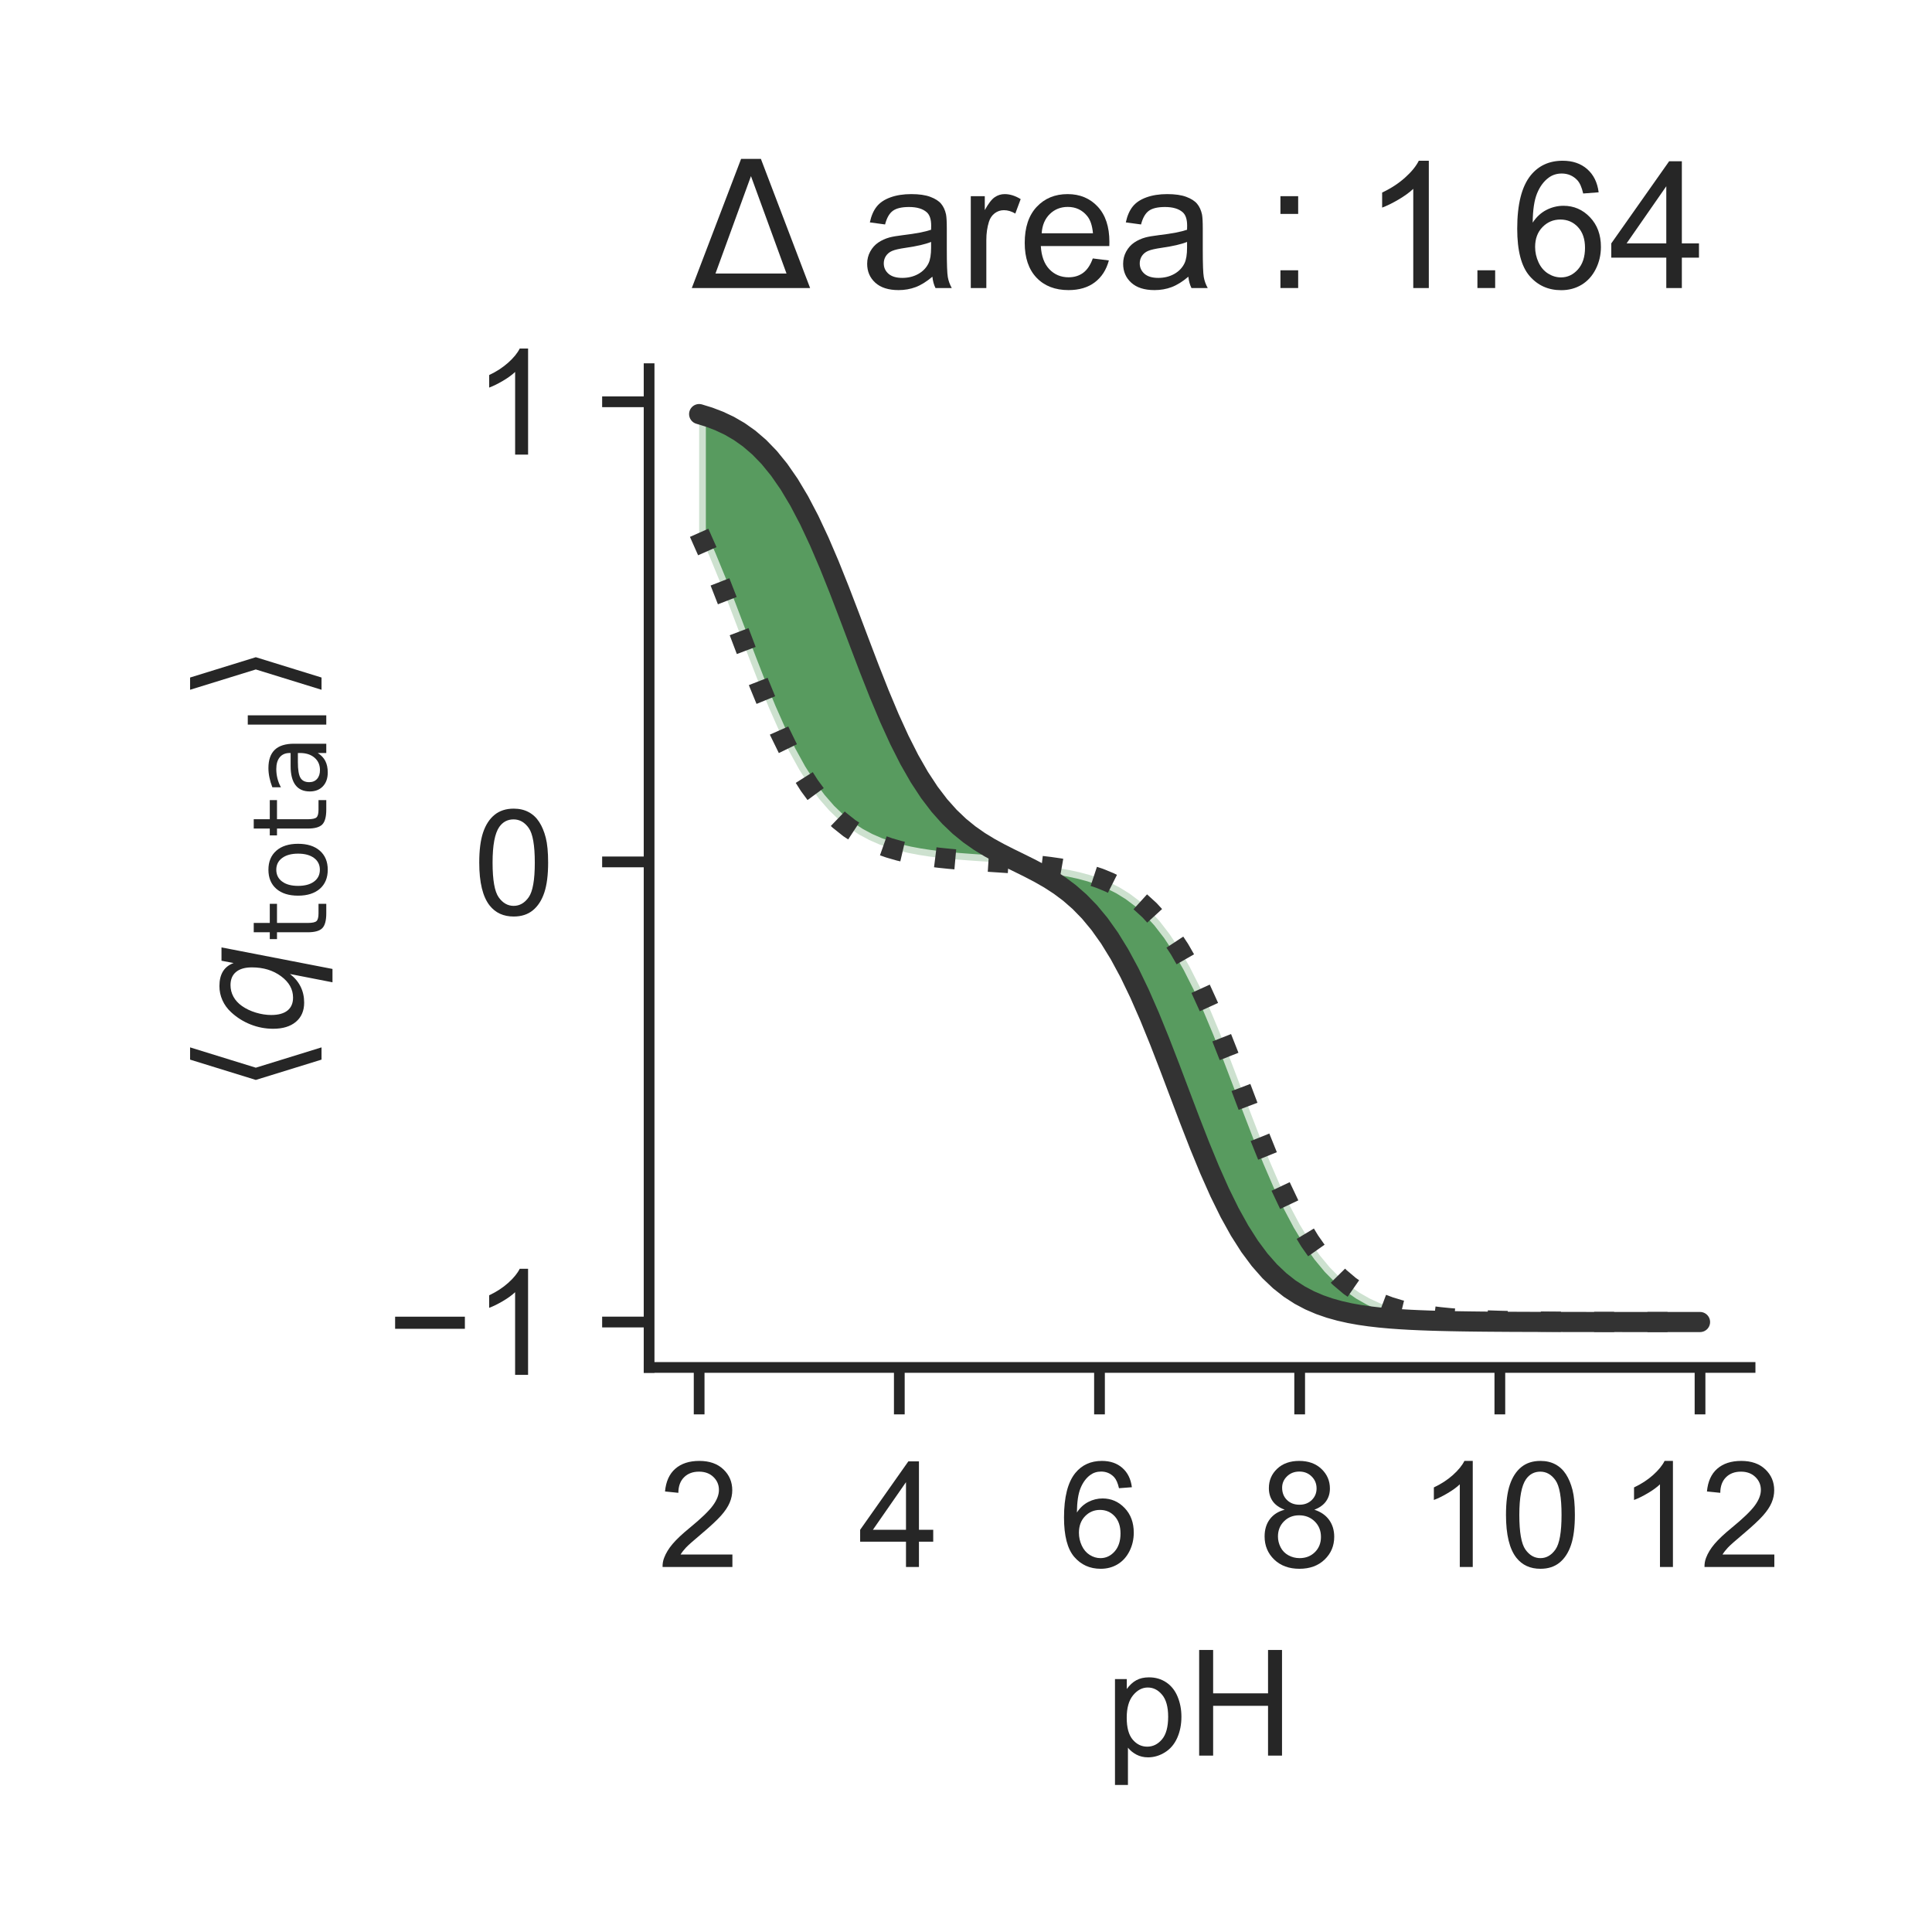 <?xml version="1.0" encoding="utf-8" standalone="no"?>
<!DOCTYPE svg PUBLIC "-//W3C//DTD SVG 1.1//EN"
  "http://www.w3.org/Graphics/SVG/1.1/DTD/svg11.dtd">
<!-- Created with matplotlib (http://matplotlib.org/) -->
<svg height="144pt" version="1.1" viewBox="0 0 144 144" width="144pt" xmlns="http://www.w3.org/2000/svg" xmlns:xlink="http://www.w3.org/1999/xlink">
 <defs>
  <style type="text/css">
*{stroke-linecap:butt;stroke-linejoin:round;}
  </style>
 </defs>
 <g id="figure_1">
  <g id="patch_1">
   <path d="M 0 144 
L 144 144 
L 144 0 
L 0 0 
z
" style="fill:#ffffff;"/>
  </g>
  <g id="axes_1">
   <g id="patch_2">
    <path d="M 48.38 101.92 
L 130.44 101.92 
L 130.44 27.48 
L 48.38 27.48 
z
" style="fill:#ffffff;"/>
   </g>
   <g id="matplotlib.axis_1">
    <g id="xtick_1">
     <g id="line2d_1">
      <defs>
       <path d="M 0 0 
L 0 3.5 
" id="m0448a3b45c" style="stroke:#262626;stroke-width:0.8;"/>
      </defs>
      <g>
       <use style="fill:#262626;stroke:#262626;stroke-width:0.8;" x="52.11" xlink:href="#m0448a3b45c" y="101.92"/>
      </g>
     </g>
     <g id="text_1">
      <!-- 2 -->
      <defs>
       <path d="M 50.344 8.453 
L 50.344 0 
L 3.031 0 
Q 2.938 3.172 4.047 6.109 
Q 5.859 10.938 9.828 15.625 
Q 13.812 20.312 21.344 26.469 
Q 33.016 36.031 37.109 41.625 
Q 41.219 47.219 41.219 52.203 
Q 41.219 57.422 37.469 61 
Q 33.734 64.594 27.734 64.594 
Q 21.391 64.594 17.578 60.781 
Q 13.766 56.984 13.719 50.25 
L 4.688 51.172 
Q 5.609 61.281 11.656 66.578 
Q 17.719 71.875 27.938 71.875 
Q 38.234 71.875 44.234 66.156 
Q 50.25 60.453 50.25 52 
Q 50.25 47.703 48.484 43.547 
Q 46.734 39.406 42.656 34.812 
Q 38.578 30.219 29.109 22.219 
Q 21.188 15.578 18.938 13.203 
Q 16.703 10.844 15.234 8.453 
z
" id="ArialMT-32"/>
      </defs>
      <g style="fill:#262626;" transform="translate(49.051 116.794)scale(0.11 -0.11)">
       <use xlink:href="#ArialMT-32"/>
      </g>
     </g>
    </g>
    <g id="xtick_2">
     <g id="line2d_2">
      <g>
       <use style="fill:#262626;stroke:#262626;stroke-width:0.8;" x="67.03" xlink:href="#m0448a3b45c" y="101.92"/>
      </g>
     </g>
     <g id="text_2">
      <!-- 4 -->
      <defs>
       <path d="M 32.328 0 
L 32.328 17.141 
L 1.266 17.141 
L 1.266 25.203 
L 33.938 71.578 
L 41.109 71.578 
L 41.109 25.203 
L 50.781 25.203 
L 50.781 17.141 
L 41.109 17.141 
L 41.109 0 
z
M 32.328 25.203 
L 32.328 57.469 
L 9.906 25.203 
z
" id="ArialMT-34"/>
      </defs>
      <g style="fill:#262626;" transform="translate(63.971 116.794)scale(0.11 -0.11)">
       <use xlink:href="#ArialMT-34"/>
      </g>
     </g>
    </g>
    <g id="xtick_3">
     <g id="line2d_3">
      <g>
       <use style="fill:#262626;stroke:#262626;stroke-width:0.8;" x="81.95" xlink:href="#m0448a3b45c" y="101.92"/>
      </g>
     </g>
     <g id="text_3">
      <!-- 6 -->
      <defs>
       <path d="M 49.75 54.047 
L 41.016 53.375 
Q 39.844 58.547 37.703 60.891 
Q 34.125 64.656 28.906 64.656 
Q 24.703 64.656 21.531 62.312 
Q 17.391 59.281 14.984 53.469 
Q 12.594 47.656 12.5 36.922 
Q 15.672 41.75 20.266 44.094 
Q 24.859 46.438 29.891 46.438 
Q 38.672 46.438 44.844 39.969 
Q 51.031 33.5 51.031 23.25 
Q 51.031 16.5 48.125 10.719 
Q 45.219 4.938 40.141 1.859 
Q 35.062 -1.219 28.609 -1.219 
Q 17.625 -1.219 10.688 6.859 
Q 3.766 14.938 3.766 33.5 
Q 3.766 54.25 11.422 63.672 
Q 18.109 71.875 29.438 71.875 
Q 37.891 71.875 43.281 67.141 
Q 48.688 62.406 49.75 54.047 
z
M 13.875 23.188 
Q 13.875 18.656 15.797 14.5 
Q 17.719 10.359 21.188 8.172 
Q 24.656 6 28.469 6 
Q 34.031 6 38.031 10.484 
Q 42.047 14.984 42.047 22.703 
Q 42.047 30.125 38.078 34.391 
Q 34.125 38.672 28.125 38.672 
Q 22.172 38.672 18.016 34.391 
Q 13.875 30.125 13.875 23.188 
z
" id="ArialMT-36"/>
      </defs>
      <g style="fill:#262626;" transform="translate(78.891 116.794)scale(0.11 -0.11)">
       <use xlink:href="#ArialMT-36"/>
      </g>
     </g>
    </g>
    <g id="xtick_4">
     <g id="line2d_4">
      <g>
       <use style="fill:#262626;stroke:#262626;stroke-width:0.8;" x="96.87" xlink:href="#m0448a3b45c" y="101.92"/>
      </g>
     </g>
     <g id="text_4">
      <!-- 8 -->
      <defs>
       <path d="M 17.672 38.812 
Q 12.203 40.828 9.562 44.531 
Q 6.938 48.25 6.938 53.422 
Q 6.938 61.234 12.547 66.547 
Q 18.172 71.875 27.484 71.875 
Q 36.859 71.875 42.578 66.422 
Q 48.297 60.984 48.297 53.172 
Q 48.297 48.188 45.672 44.5 
Q 43.062 40.828 37.75 38.812 
Q 44.344 36.672 47.781 31.875 
Q 51.219 27.094 51.219 20.453 
Q 51.219 11.281 44.719 5.031 
Q 38.234 -1.219 27.641 -1.219 
Q 17.047 -1.219 10.547 5.047 
Q 4.047 11.328 4.047 20.703 
Q 4.047 27.688 7.594 32.391 
Q 11.141 37.109 17.672 38.812 
z
M 15.922 53.719 
Q 15.922 48.641 19.188 45.406 
Q 22.469 42.188 27.688 42.188 
Q 32.766 42.188 36.016 45.375 
Q 39.266 48.578 39.266 53.219 
Q 39.266 58.062 35.906 61.359 
Q 32.562 64.656 27.594 64.656 
Q 22.562 64.656 19.234 61.422 
Q 15.922 58.203 15.922 53.719 
z
M 13.094 20.656 
Q 13.094 16.891 14.875 13.375 
Q 16.656 9.859 20.172 7.922 
Q 23.688 6 27.734 6 
Q 34.031 6 38.125 10.047 
Q 42.234 14.109 42.234 20.359 
Q 42.234 26.703 38.016 30.859 
Q 33.797 35.016 27.438 35.016 
Q 21.234 35.016 17.156 30.906 
Q 13.094 26.812 13.094 20.656 
z
" id="ArialMT-38"/>
      </defs>
      <g style="fill:#262626;" transform="translate(93.811 116.794)scale(0.11 -0.11)">
       <use xlink:href="#ArialMT-38"/>
      </g>
     </g>
    </g>
    <g id="xtick_5">
     <g id="line2d_5">
      <g>
       <use style="fill:#262626;stroke:#262626;stroke-width:0.8;" x="111.79" xlink:href="#m0448a3b45c" y="101.92"/>
      </g>
     </g>
     <g id="text_5">
      <!-- 10 -->
      <defs>
       <path d="M 37.25 0 
L 28.469 0 
L 28.469 56 
Q 25.297 52.984 20.141 49.953 
Q 14.984 46.922 10.891 45.406 
L 10.891 53.906 
Q 18.266 57.375 23.781 62.297 
Q 29.297 67.234 31.594 71.875 
L 37.25 71.875 
z
" id="ArialMT-31"/>
       <path d="M 4.156 35.297 
Q 4.156 48 6.766 55.734 
Q 9.375 63.484 14.516 67.672 
Q 19.672 71.875 27.484 71.875 
Q 33.25 71.875 37.594 69.547 
Q 41.938 67.234 44.766 62.859 
Q 47.609 58.5 49.219 52.219 
Q 50.828 45.953 50.828 35.297 
Q 50.828 22.703 48.234 14.969 
Q 45.656 7.234 40.5 3 
Q 35.359 -1.219 27.484 -1.219 
Q 17.141 -1.219 11.234 6.203 
Q 4.156 15.141 4.156 35.297 
z
M 13.188 35.297 
Q 13.188 17.672 17.312 11.828 
Q 21.438 6 27.484 6 
Q 33.547 6 37.672 11.859 
Q 41.797 17.719 41.797 35.297 
Q 41.797 52.984 37.672 58.781 
Q 33.547 64.594 27.391 64.594 
Q 21.344 64.594 17.719 59.469 
Q 13.188 52.938 13.188 35.297 
z
" id="ArialMT-30"/>
      </defs>
      <g style="fill:#262626;" transform="translate(105.673 116.794)scale(0.11 -0.11)">
       <use xlink:href="#ArialMT-31"/>
       <use x="55.615" xlink:href="#ArialMT-30"/>
      </g>
     </g>
    </g>
    <g id="xtick_6">
     <g id="line2d_6">
      <g>
       <use style="fill:#262626;stroke:#262626;stroke-width:0.8;" x="126.71" xlink:href="#m0448a3b45c" y="101.92"/>
      </g>
     </g>
     <g id="text_6">
      <!-- 12 -->
      <g style="fill:#262626;" transform="translate(120.593 116.794)scale(0.11 -0.11)">
       <use xlink:href="#ArialMT-31"/>
       <use x="55.615" xlink:href="#ArialMT-32"/>
      </g>
     </g>
    </g>
    <g id="text_7">
     <!-- pH -->
     <defs>
      <path d="M 6.594 -19.875 
L 6.594 51.859 
L 14.594 51.859 
L 14.594 45.125 
Q 17.438 49.078 21 51.047 
Q 24.562 53.031 29.641 53.031 
Q 36.281 53.031 41.359 49.609 
Q 46.438 46.188 49.016 39.953 
Q 51.609 33.734 51.609 26.312 
Q 51.609 18.359 48.75 11.984 
Q 45.906 5.609 40.453 2.219 
Q 35.016 -1.172 29 -1.172 
Q 24.609 -1.172 21.109 0.688 
Q 17.625 2.547 15.375 5.375 
L 15.375 -19.875 
z
M 14.547 25.641 
Q 14.547 15.625 18.594 10.844 
Q 22.656 6.062 28.422 6.062 
Q 34.281 6.062 38.453 11.016 
Q 42.625 15.969 42.625 26.375 
Q 42.625 36.281 38.547 41.203 
Q 34.469 46.141 28.812 46.141 
Q 23.188 46.141 18.859 40.891 
Q 14.547 35.641 14.547 25.641 
z
" id="ArialMT-70"/>
      <path d="M 8.016 0 
L 8.016 71.578 
L 17.484 71.578 
L 17.484 42.188 
L 54.688 42.188 
L 54.688 71.578 
L 64.156 71.578 
L 64.156 0 
L 54.688 0 
L 54.688 33.734 
L 17.484 33.734 
L 17.484 0 
z
" id="ArialMT-48"/>
     </defs>
     <g style="fill:#262626;" transform="translate(82.379 130.853)scale(0.11 -0.11)">
      <use xlink:href="#ArialMT-70"/>
      <use x="55.615" xlink:href="#ArialMT-48"/>
     </g>
    </g>
   </g>
   <g id="matplotlib.axis_2">
    <g id="ytick_1">
     <g id="line2d_7">
      <defs>
       <path d="M 0 0 
L -3.5 0 
" id="m0fb98afecf" style="stroke:#262626;stroke-width:0.8;"/>
      </defs>
      <g>
       <use style="fill:#262626;stroke:#262626;stroke-width:0.8;" x="48.38" xlink:href="#m0fb98afecf" y="98.537"/>
      </g>
     </g>
     <g id="text_8">
      <!-- −1 -->
      <defs>
       <path d="M 52.828 31.203 
L 5.562 31.203 
L 5.562 39.406 
L 52.828 39.406 
z
" id="ArialMT-2212"/>
      </defs>
      <g style="fill:#262626;" transform="translate(28.838 102.473)scale(0.11 -0.11)">
       <use xlink:href="#ArialMT-2212"/>
       <use x="58.398" xlink:href="#ArialMT-31"/>
      </g>
     </g>
    </g>
    <g id="ytick_2">
     <g id="line2d_8">
      <g>
       <use style="fill:#262626;stroke:#262626;stroke-width:0.8;" x="48.38" xlink:href="#m0fb98afecf" y="64.241"/>
      </g>
     </g>
     <g id="text_9">
      <!-- 0 -->
      <g style="fill:#262626;" transform="translate(35.263 68.178)scale(0.11 -0.11)">
       <use xlink:href="#ArialMT-30"/>
      </g>
     </g>
    </g>
    <g id="ytick_3">
     <g id="line2d_9">
      <g>
       <use style="fill:#262626;stroke:#262626;stroke-width:0.8;" x="48.38" xlink:href="#m0fb98afecf" y="29.946"/>
      </g>
     </g>
     <g id="text_10">
      <!-- 1 -->
      <g style="fill:#262626;" transform="translate(35.263 33.883)scale(0.11 -0.11)">
       <use xlink:href="#ArialMT-31"/>
      </g>
     </g>
    </g>
    <g id="text_11">
     <!-- $\langle q_\mathsf{total} \rangle$ -->
     <defs>
      <path d="M 8.938 31.344 
L 22.703 75.875 
L 31 75.875 
L 17.234 31.344 
L 31 -13.188 
L 22.703 -13.188 
z
" id="DejaVuSans-27e8"/>
      <path d="M 41.703 8.203 
Q 38.094 3.469 33.172 1.016 
Q 28.266 -1.422 22.312 -1.422 
Q 14.016 -1.422 9.297 4.172 
Q 4.594 9.766 4.594 19.578 
Q 4.594 27.484 7.5 34.859 
Q 10.406 42.234 15.828 48.094 
Q 19.344 51.906 23.906 53.953 
Q 28.469 56 33.5 56 
Q 39.547 56 43.453 53.609 
Q 47.359 51.219 49.125 46.391 
L 50.688 54.594 
L 59.719 54.594 
L 45.125 -20.609 
L 36.078 -20.609 
z
M 13.922 20.906 
Q 13.922 13.672 16.938 9.891 
Q 19.969 6.109 25.688 6.109 
Q 34.188 6.109 40.188 14.234 
Q 46.188 22.359 46.188 33.984 
Q 46.188 41.016 43.078 44.75 
Q 39.984 48.484 34.188 48.484 
Q 29.938 48.484 26.312 46.5 
Q 22.703 44.531 20.016 40.719 
Q 17.188 36.719 15.547 31.344 
Q 13.922 25.984 13.922 20.906 
z
" id="DejaVuSans-Oblique-71"/>
      <path d="M 18.312 70.219 
L 18.312 54.688 
L 36.812 54.688 
L 36.812 47.703 
L 18.312 47.703 
L 18.312 18.016 
Q 18.312 11.328 20.141 9.422 
Q 21.969 7.516 27.594 7.516 
L 36.812 7.516 
L 36.812 0 
L 27.594 0 
Q 17.188 0 13.234 3.875 
Q 9.281 7.766 9.281 18.016 
L 9.281 47.703 
L 2.688 47.703 
L 2.688 54.688 
L 9.281 54.688 
L 9.281 70.219 
z
" id="DejaVuSans-74"/>
      <path d="M 30.609 48.391 
Q 23.391 48.391 19.188 42.75 
Q 14.984 37.109 14.984 27.297 
Q 14.984 17.484 19.156 11.844 
Q 23.344 6.203 30.609 6.203 
Q 37.797 6.203 41.984 11.859 
Q 46.188 17.531 46.188 27.297 
Q 46.188 37.016 41.984 42.703 
Q 37.797 48.391 30.609 48.391 
z
M 30.609 56 
Q 42.328 56 49.016 48.375 
Q 55.719 40.766 55.719 27.297 
Q 55.719 13.875 49.016 6.219 
Q 42.328 -1.422 30.609 -1.422 
Q 18.844 -1.422 12.172 6.219 
Q 5.516 13.875 5.516 27.297 
Q 5.516 40.766 12.172 48.375 
Q 18.844 56 30.609 56 
z
" id="DejaVuSans-6f"/>
      <path d="M 34.281 27.484 
Q 23.391 27.484 19.188 25 
Q 14.984 22.516 14.984 16.5 
Q 14.984 11.719 18.141 8.906 
Q 21.297 6.109 26.703 6.109 
Q 34.188 6.109 38.703 11.406 
Q 43.219 16.703 43.219 25.484 
L 43.219 27.484 
z
M 52.203 31.203 
L 52.203 0 
L 43.219 0 
L 43.219 8.297 
Q 40.141 3.328 35.547 0.953 
Q 30.953 -1.422 24.312 -1.422 
Q 15.922 -1.422 10.953 3.297 
Q 6 8.016 6 15.922 
Q 6 25.141 12.172 29.828 
Q 18.359 34.516 30.609 34.516 
L 43.219 34.516 
L 43.219 35.406 
Q 43.219 41.609 39.141 45 
Q 35.062 48.391 27.688 48.391 
Q 23 48.391 18.547 47.266 
Q 14.109 46.141 10.016 43.891 
L 10.016 52.203 
Q 14.938 54.109 19.578 55.047 
Q 24.219 56 28.609 56 
Q 40.484 56 46.344 49.844 
Q 52.203 43.703 52.203 31.203 
z
" id="DejaVuSans-61"/>
      <path d="M 9.422 75.984 
L 18.406 75.984 
L 18.406 0 
L 9.422 0 
z
" id="DejaVuSans-6c"/>
      <path d="M 30.078 31.344 
L 16.312 -13.188 
L 8.016 -13.188 
L 21.781 31.344 
L 8.016 75.875 
L 16.312 75.875 
z
" id="DejaVuSans-27e9"/>
     </defs>
     <g style="fill:#262626;" transform="translate(22.528 81.475)rotate(-90)scale(0.11 -0.11)">
      <use transform="translate(0 0.125)" xlink:href="#DejaVuSans-27e8"/>
      <use transform="translate(39.014 0.125)" xlink:href="#DejaVuSans-Oblique-71"/>
      <use transform="translate(102.49 -16.281)scale(0.7)" xlink:href="#DejaVuSans-74"/>
      <use transform="translate(129.937 -16.281)scale(0.7)" xlink:href="#DejaVuSans-6f"/>
      <use transform="translate(172.764 -16.281)scale(0.7)" xlink:href="#DejaVuSans-74"/>
      <use transform="translate(200.21 -16.281)scale(0.7)" xlink:href="#DejaVuSans-61"/>
      <use transform="translate(243.105 -16.281)scale(0.7)" xlink:href="#DejaVuSans-6c"/>
      <use transform="translate(265.288 0.125)" xlink:href="#DejaVuSans-27e9"/>
     </g>
    </g>
   </g>
   <g id="PolyCollection_1">
    <defs>
     <path d="M 52.11 -104.288 
L 52.11 -104.288 
L 52.856 -102.604 
L 53.602 -100.786 
L 54.348 -98.871 
L 55.094 -96.906 
L 55.84 -94.94 
L 56.586 -93.026 
L 57.332 -91.208 
L 58.078 -89.523 
L 58.824 -87.997 
L 59.57 -86.642 
L 60.316 -85.462 
L 61.062 -84.448 
L 61.808 -83.591 
L 62.554 -82.873 
L 63.3 -82.278 
L 64.046 -81.789 
L 64.792 -81.389 
L 65.538 -81.064 
L 66.284 -80.8 
L 67.03 -80.586 
L 67.776 -80.413 
L 68.522 -80.273 
L 69.268 -80.159 
L 70.014 -80.066 
L 70.76 -79.989 
L 71.506 -79.923 
L 72.252 -79.866 
L 72.998 -79.814 
L 73.744 -79.766 
L 74.49 -79.717 
L 75.236 -79.667 
L 75.982 -79.612 
L 76.728 -79.549 
L 77.474 -79.476 
L 78.22 -79.387 
L 78.966 -79.28 
L 79.712 -79.149 
L 80.458 -78.987 
L 81.204 -78.786 
L 81.95 -78.539 
L 82.696 -78.233 
L 83.442 -77.857 
L 84.188 -77.396 
L 84.934 -76.835 
L 85.68 -76.156 
L 86.426 -75.342 
L 87.172 -74.377 
L 87.918 -73.247 
L 88.664 -71.945 
L 89.41 -70.469 
L 90.156 -68.83 
L 90.902 -67.049 
L 91.648 -65.159 
L 92.394 -63.203 
L 93.14 -61.232 
L 93.886 -59.297 
L 94.632 -57.446 
L 95.378 -55.718 
L 96.124 -54.143 
L 96.87 -52.737 
L 97.616 -51.504 
L 98.362 -50.442 
L 99.108 -49.54 
L 99.854 -48.783 
L 100.6 -48.153 
L 101.346 -47.635 
L 102.092 -47.211 
L 102.838 -46.867 
L 103.584 -46.587 
L 104.33 -46.362 
L 105.076 -46.181 
L 105.822 -46.036 
L 106.568 -45.92 
L 107.314 -45.827 
L 108.06 -45.753 
L 108.806 -45.694 
L 109.552 -45.647 
L 110.298 -45.609 
L 111.044 -45.579 
L 111.79 -45.555 
L 112.536 -45.537 
L 113.282 -45.522 
L 114.028 -45.51 
L 114.774 -45.5 
L 115.52 -45.493 
L 116.266 -45.487 
L 117.012 -45.482 
L 117.758 -45.478 
L 118.504 -45.475 
L 119.25 -45.473 
L 119.996 -45.471 
L 120.742 -45.469 
L 121.488 -45.468 
L 122.234 -45.467 
L 122.98 -45.466 
L 123.726 -45.466 
L 124.472 -45.465 
L 125.218 -45.465 
L 125.964 -45.465 
L 126.71 -45.464 
L 126.71 -45.464 
L 126.71 -45.464 
L 125.964 -45.464 
L 125.218 -45.464 
L 124.472 -45.464 
L 123.726 -45.464 
L 122.98 -45.464 
L 122.234 -45.464 
L 121.488 -45.464 
L 120.742 -45.465 
L 119.996 -45.465 
L 119.25 -45.466 
L 118.504 -45.466 
L 117.758 -45.467 
L 117.012 -45.468 
L 116.266 -45.469 
L 115.52 -45.47 
L 114.774 -45.472 
L 114.028 -45.474 
L 113.282 -45.477 
L 112.536 -45.48 
L 111.79 -45.485 
L 111.044 -45.49 
L 110.298 -45.497 
L 109.552 -45.506 
L 108.806 -45.517 
L 108.06 -45.531 
L 107.314 -45.548 
L 106.568 -45.57 
L 105.822 -45.598 
L 105.076 -45.632 
L 104.33 -45.676 
L 103.584 -45.73 
L 102.838 -45.798 
L 102.092 -45.884 
L 101.346 -45.991 
L 100.6 -46.125 
L 99.854 -46.293 
L 99.108 -46.501 
L 98.362 -46.759 
L 97.616 -47.079 
L 96.87 -47.473 
L 96.124 -47.955 
L 95.378 -48.543 
L 94.632 -49.252 
L 93.886 -50.1 
L 93.14 -51.104 
L 92.394 -52.275 
L 91.648 -53.619 
L 90.902 -55.136 
L 90.156 -56.814 
L 89.41 -58.626 
L 88.664 -60.539 
L 87.918 -62.507 
L 87.172 -64.479 
L 86.426 -66.405 
L 85.68 -68.238 
L 84.934 -69.942 
L 84.188 -71.491 
L 83.442 -72.872 
L 82.696 -74.084 
L 81.95 -75.132 
L 81.204 -76.031 
L 80.458 -76.796 
L 79.712 -77.448 
L 78.966 -78.006 
L 78.22 -78.49 
L 77.474 -78.917 
L 76.728 -79.307 
L 75.982 -79.677 
L 75.236 -80.042 
L 74.49 -80.421 
L 73.744 -80.829 
L 72.998 -81.285 
L 72.252 -81.807 
L 71.506 -82.414 
L 70.76 -83.126 
L 70.014 -83.963 
L 69.268 -84.942 
L 68.522 -86.079 
L 67.776 -87.383 
L 67.03 -88.858 
L 66.284 -90.494 
L 65.538 -92.273 
L 64.792 -94.162 
L 64.046 -96.12 
L 63.3 -98.096 
L 62.554 -100.04 
L 61.808 -101.903 
L 61.062 -103.644 
L 60.316 -105.236 
L 59.57 -106.659 
L 58.824 -107.908 
L 58.078 -108.985 
L 57.332 -109.902 
L 56.586 -110.671 
L 55.84 -111.311 
L 55.094 -111.839 
L 54.348 -112.271 
L 53.602 -112.622 
L 52.856 -112.907 
L 52.11 -113.136 
z
" id="maffe29b882" style="stroke:#ffffff;stroke-opacity:0.7;"/>
    </defs>
    <g clip-path="url(#p1c848e34bc)">
     <use style="fill:#12711c;fill-opacity:0.7;stroke:#ffffff;stroke-opacity:0.7;" x="0" xlink:href="#maffe29b882" y="144"/>
    </g>
   </g>
   <g id="line2d_10">
    <path clip-path="url(#p1c848e34bc)" d="M 52.11 39.712 
L 52.856 41.396 
L 53.602 43.214 
L 54.348 45.129 
L 55.094 47.094 
L 55.84 49.06 
L 56.586 50.974 
L 57.332 52.792 
L 58.078 54.477 
L 58.824 56.003 
L 59.57 57.358 
L 60.316 58.538 
L 61.062 59.552 
L 61.808 60.409 
L 62.554 61.127 
L 63.3 61.722 
L 64.046 62.211 
L 64.792 62.611 
L 65.538 62.936 
L 66.284 63.2 
L 67.03 63.414 
L 67.776 63.587 
L 68.522 63.727 
L 69.268 63.841 
L 70.014 63.934 
L 70.76 64.011 
L 71.506 64.077 
L 72.252 64.134 
L 72.998 64.186 
L 73.744 64.234 
L 74.49 64.283 
L 75.236 64.333 
L 75.982 64.388 
L 76.728 64.451 
L 77.474 64.524 
L 78.22 64.613 
L 78.966 64.72 
L 79.712 64.851 
L 80.458 65.013 
L 81.204 65.214 
L 81.95 65.461 
L 82.696 65.767 
L 83.442 66.143 
L 84.188 66.604 
L 84.934 67.165 
L 85.68 67.844 
L 86.426 68.658 
L 87.172 69.623 
L 87.918 70.753 
L 88.664 72.055 
L 89.41 73.531 
L 90.156 75.17 
L 90.902 76.951 
L 91.648 78.841 
L 92.394 80.797 
L 93.14 82.768 
L 93.886 84.703 
L 94.632 86.554 
L 95.378 88.282 
L 96.124 89.857 
L 96.87 91.263 
L 97.616 92.496 
L 98.362 93.558 
L 99.108 94.46 
L 99.854 95.217 
L 100.6 95.847 
L 101.346 96.365 
L 102.092 96.789 
L 102.838 97.133 
L 103.584 97.413 
L 104.33 97.638 
L 105.076 97.819 
L 105.822 97.964 
L 106.568 98.08 
L 107.314 98.173 
L 108.06 98.247 
L 108.806 98.306 
L 109.552 98.353 
L 110.298 98.391 
L 111.044 98.421 
L 111.79 98.445 
L 112.536 98.463 
L 113.282 98.478 
L 114.028 98.49 
L 114.774 98.5 
L 115.52 98.507 
L 116.266 98.513 
L 117.012 98.518 
L 117.758 98.522 
L 118.504 98.525 
L 119.25 98.527 
L 119.996 98.529 
L 120.742 98.531 
L 121.488 98.532 
L 122.234 98.533 
L 122.98 98.534 
L 123.726 98.534 
L 124.472 98.535 
L 125.218 98.535 
L 125.964 98.535 
L 126.71 98.536 
" style="fill:none;stroke:#333333;stroke-dasharray:1.5,2.475;stroke-dashoffset:0;stroke-width:1.5;"/>
   </g>
   <g id="line2d_11">
    <path clip-path="url(#p1c848e34bc)" d="M 52.11 30.864 
L 52.856 31.093 
L 53.602 31.378 
L 54.348 31.729 
L 55.094 32.161 
L 55.84 32.689 
L 56.586 33.329 
L 57.332 34.098 
L 58.078 35.015 
L 58.824 36.092 
L 59.57 37.341 
L 60.316 38.764 
L 61.062 40.356 
L 61.808 42.097 
L 62.554 43.96 
L 63.3 45.904 
L 64.046 47.88 
L 64.792 49.838 
L 65.538 51.727 
L 66.284 53.506 
L 67.03 55.142 
L 67.776 56.617 
L 68.522 57.921 
L 69.268 59.058 
L 70.014 60.037 
L 70.76 60.874 
L 71.506 61.586 
L 72.252 62.193 
L 72.998 62.715 
L 73.744 63.171 
L 74.49 63.579 
L 75.236 63.958 
L 75.982 64.323 
L 76.728 64.693 
L 77.474 65.083 
L 78.22 65.51 
L 78.966 65.994 
L 79.712 66.552 
L 80.458 67.204 
L 81.204 67.969 
L 81.95 68.868 
L 82.696 69.916 
L 83.442 71.128 
L 84.188 72.509 
L 84.934 74.058 
L 85.68 75.762 
L 86.426 77.595 
L 87.172 79.521 
L 87.918 81.493 
L 88.664 83.461 
L 89.41 85.374 
L 90.156 87.186 
L 90.902 88.864 
L 91.648 90.381 
L 92.394 91.725 
L 93.14 92.896 
L 93.886 93.9 
L 94.632 94.748 
L 95.378 95.457 
L 96.124 96.045 
L 96.87 96.527 
L 97.616 96.921 
L 98.362 97.241 
L 99.108 97.499 
L 99.854 97.707 
L 100.6 97.875 
L 101.346 98.009 
L 102.092 98.116 
L 102.838 98.202 
L 103.584 98.27 
L 104.33 98.324 
L 105.076 98.368 
L 105.822 98.402 
L 106.568 98.43 
L 107.314 98.452 
L 108.06 98.469 
L 108.806 98.483 
L 109.552 98.494 
L 110.298 98.503 
L 111.044 98.51 
L 111.79 98.515 
L 112.536 98.52 
L 113.282 98.523 
L 114.028 98.526 
L 114.774 98.528 
L 115.52 98.53 
L 116.266 98.531 
L 117.012 98.532 
L 117.758 98.533 
L 118.504 98.534 
L 119.25 98.534 
L 119.996 98.535 
L 120.742 98.535 
L 121.488 98.536 
L 122.234 98.536 
L 122.98 98.536 
L 123.726 98.536 
L 124.472 98.536 
L 125.218 98.536 
L 125.964 98.536 
L 126.71 98.536 
" style="fill:none;stroke:#333333;stroke-linecap:round;stroke-width:1.5;"/>
   </g>
   <g id="patch_3">
    <path d="M 48.38 101.92 
L 48.38 27.48 
" style="fill:none;stroke:#262626;stroke-linecap:square;stroke-linejoin:miter;stroke-width:0.8;"/>
   </g>
   <g id="patch_4">
    <path d="M 48.38 101.92 
L 130.44 101.92 
" style="fill:none;stroke:#262626;stroke-linecap:square;stroke-linejoin:miter;stroke-width:0.8;"/>
   </g>
   <g id="text_12">
    <!-- $\Delta$ area : 1.64 -->
    <defs>
     <path d="M 34.188 63.188 
L 14.156 8.203 
L 54.25 8.203 
z
M 0.781 0 
L 28.609 72.906 
L 39.797 72.906 
L 67.578 0 
z
" id="DejaVuSans-394"/>
     <path id="ArialMT-20"/>
     <path d="M 40.438 6.391 
Q 35.547 2.25 31.031 0.531 
Q 26.516 -1.172 21.344 -1.172 
Q 12.797 -1.172 8.203 3 
Q 3.609 7.172 3.609 13.672 
Q 3.609 17.484 5.344 20.625 
Q 7.078 23.781 9.891 25.688 
Q 12.703 27.594 16.219 28.562 
Q 18.797 29.25 24.031 29.891 
Q 34.672 31.156 39.703 32.906 
Q 39.75 34.719 39.75 35.203 
Q 39.75 40.578 37.25 42.781 
Q 33.891 45.75 27.25 45.75 
Q 21.047 45.75 18.094 43.578 
Q 15.141 41.406 13.719 35.891 
L 5.125 37.062 
Q 6.297 42.578 8.984 45.969 
Q 11.672 49.359 16.75 51.188 
Q 21.828 53.031 28.516 53.031 
Q 35.156 53.031 39.297 51.469 
Q 43.453 49.906 45.406 47.531 
Q 47.359 45.172 48.141 41.547 
Q 48.578 39.312 48.578 33.453 
L 48.578 21.734 
Q 48.578 9.469 49.141 6.219 
Q 49.703 2.984 51.375 0 
L 42.188 0 
Q 40.828 2.734 40.438 6.391 
z
M 39.703 26.031 
Q 34.906 24.078 25.344 22.703 
Q 19.922 21.922 17.672 20.938 
Q 15.438 19.969 14.203 18.094 
Q 12.984 16.219 12.984 13.922 
Q 12.984 10.406 15.641 8.062 
Q 18.312 5.719 23.438 5.719 
Q 28.516 5.719 32.469 7.938 
Q 36.422 10.156 38.281 14.016 
Q 39.703 17 39.703 22.797 
z
" id="ArialMT-61"/>
     <path d="M 6.5 0 
L 6.5 51.859 
L 14.406 51.859 
L 14.406 44 
Q 17.438 49.516 20 51.266 
Q 22.562 53.031 25.641 53.031 
Q 30.078 53.031 34.672 50.203 
L 31.641 42.047 
Q 28.422 43.953 25.203 43.953 
Q 22.312 43.953 20.016 42.219 
Q 17.719 40.484 16.75 37.406 
Q 15.281 32.719 15.281 27.156 
L 15.281 0 
z
" id="ArialMT-72"/>
     <path d="M 42.094 16.703 
L 51.172 15.578 
Q 49.031 7.625 43.219 3.219 
Q 37.406 -1.172 28.375 -1.172 
Q 17 -1.172 10.328 5.828 
Q 3.656 12.844 3.656 25.484 
Q 3.656 38.578 10.391 45.797 
Q 17.141 53.031 27.875 53.031 
Q 38.281 53.031 44.875 45.953 
Q 51.469 38.875 51.469 26.031 
Q 51.469 25.25 51.422 23.688 
L 12.75 23.688 
Q 13.234 15.141 17.578 10.594 
Q 21.922 6.062 28.422 6.062 
Q 33.25 6.062 36.672 8.594 
Q 40.094 11.141 42.094 16.703 
z
M 13.234 30.906 
L 42.188 30.906 
Q 41.609 37.453 38.875 40.719 
Q 34.672 45.797 27.984 45.797 
Q 21.922 45.797 17.797 41.75 
Q 13.672 37.703 13.234 30.906 
z
" id="ArialMT-65"/>
     <path d="M 9.031 41.844 
L 9.031 51.859 
L 19.047 51.859 
L 19.047 41.844 
z
M 9.031 0 
L 9.031 10.016 
L 19.047 10.016 
L 19.047 0 
z
" id="ArialMT-3a"/>
     <path d="M 9.078 0 
L 9.078 10.016 
L 19.094 10.016 
L 19.094 0 
z
" id="ArialMT-2e"/>
    </defs>
    <g style="fill:#262626;" transform="translate(51.46 21.48)scale(0.132 -0.132)">
     <use transform="translate(0 0.094)" xlink:href="#DejaVuSans-394"/>
     <use transform="translate(68.408 0.094)" xlink:href="#ArialMT-20"/>
     <use transform="translate(96.191 0.094)" xlink:href="#ArialMT-61"/>
     <use transform="translate(151.807 0.094)" xlink:href="#ArialMT-72"/>
     <use transform="translate(185.107 0.094)" xlink:href="#ArialMT-65"/>
     <use transform="translate(240.723 0.094)" xlink:href="#ArialMT-61"/>
     <use transform="translate(296.338 0.094)" xlink:href="#ArialMT-20"/>
     <use transform="translate(324.121 0.094)" xlink:href="#ArialMT-3a"/>
     <use transform="translate(351.904 0.094)" xlink:href="#ArialMT-20"/>
     <use transform="translate(379.688 0.094)" xlink:href="#ArialMT-31"/>
     <use transform="translate(435.303 0.094)" xlink:href="#ArialMT-2e"/>
     <use transform="translate(463.086 0.094)" xlink:href="#ArialMT-36"/>
     <use transform="translate(518.701 0.094)" xlink:href="#ArialMT-34"/>
    </g>
   </g>
  </g>
 </g>
 <defs>
  <clipPath id="p1c848e34bc">
   <rect height="74.44" width="82.06" x="48.38" y="27.48"/>
  </clipPath>
 </defs>
</svg>
